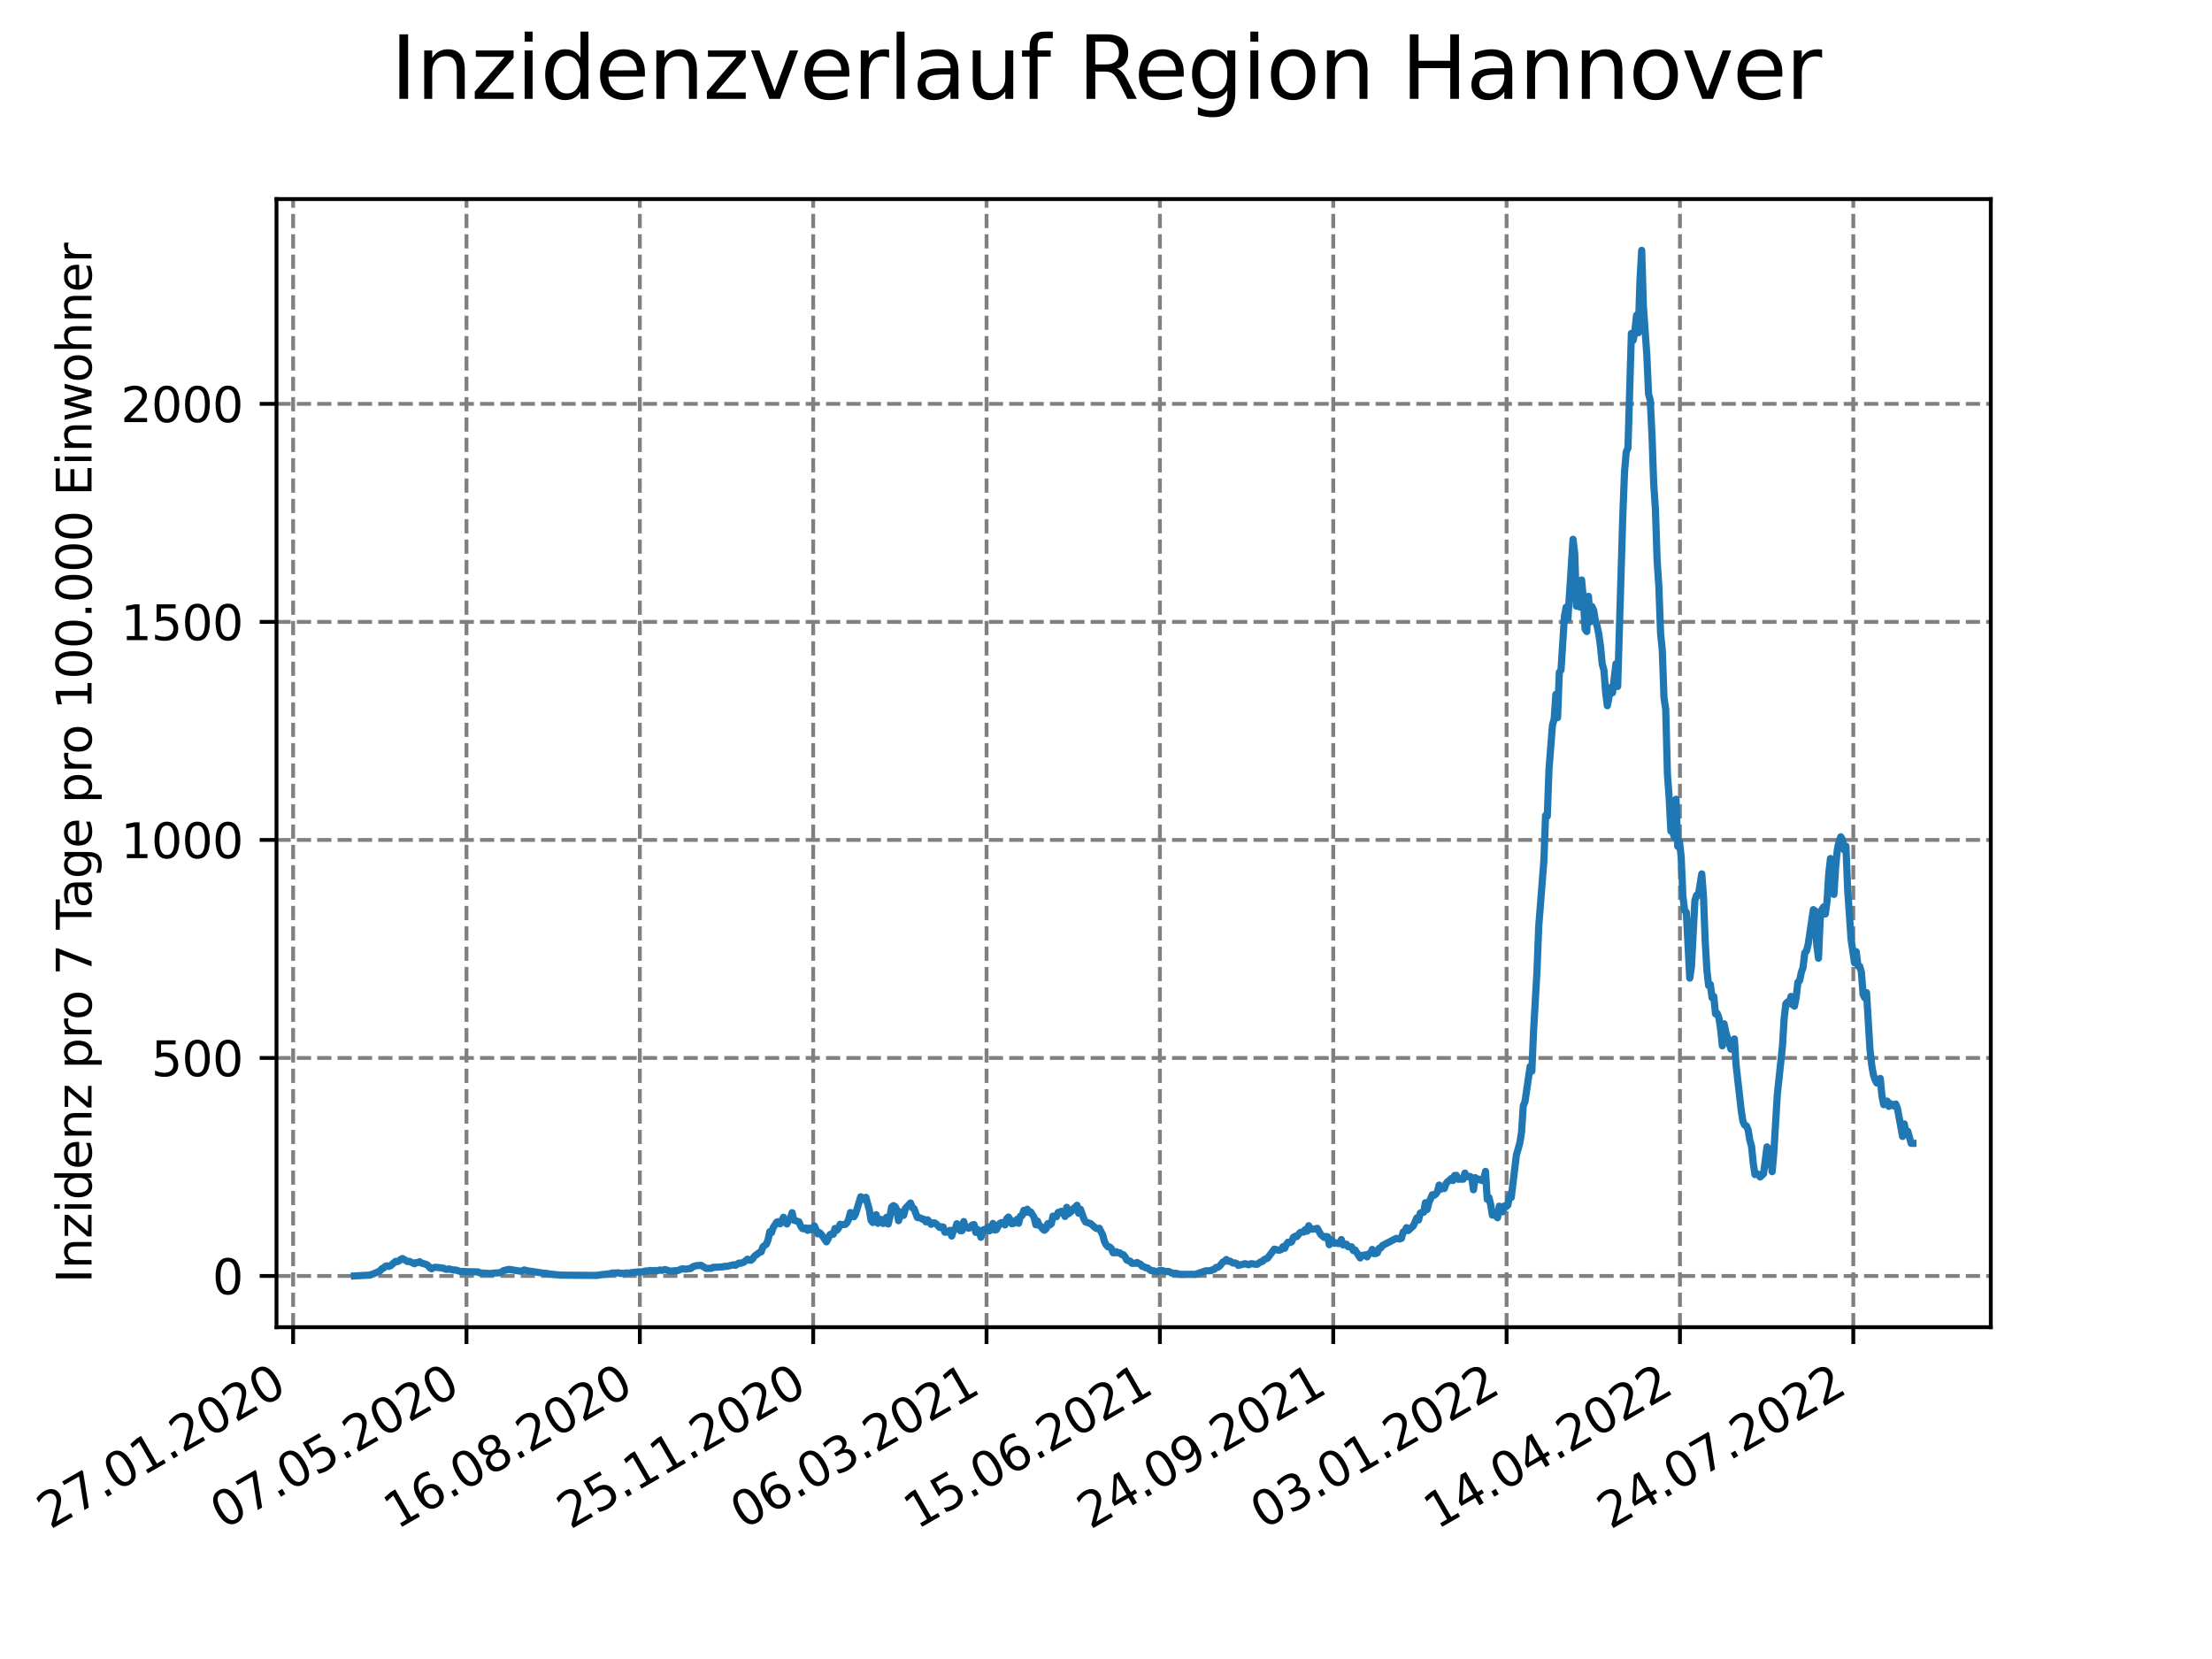 <?xml version="1.0" encoding="utf-8" standalone="no"?>
<!DOCTYPE svg PUBLIC "-//W3C//DTD SVG 1.1//EN"
  "http://www.w3.org/Graphics/SVG/1.1/DTD/svg11.dtd">
<svg xmlns:xlink="http://www.w3.org/1999/xlink" width="460.8pt" height="345.6pt" viewBox="0 0 460.8 345.6" xmlns="http://www.w3.org/2000/svg" version="1.1">
 <defs>
  <style type="text/css">*{stroke-linejoin: round; stroke-linecap: butt}</style>
 </defs>
 <g id="figure_1">
  <g id="patch_1">
   <path d="M 0 345.6 
L 460.8 345.6 
L 460.8 0 
L 0 0 
z
" style="fill: #ffffff"/>
  </g>
  <g id="axes_1">
   <g id="patch_2">
    <path d="M 57.6 276.48 
L 414.72 276.48 
L 414.72 41.472 
L 57.6 41.472 
z
" style="fill: #ffffff"/>
   </g>
   <g id="matplotlib.axis_1">
    <g id="xtick_1">
     <g id="line2d_1">
      <path d="M 61.065 276.48 
L 61.065 41.472 
" clip-path="url(#p6e331fd09c)" style="fill: none; stroke-dasharray: 2.96,1.28; stroke-dashoffset: 0; stroke: #808080; stroke-width: 0.8"/>
     </g>
     <g id="line2d_2">
      <defs>
       <path id="m802d600204" d="M 0 0 
L 0 3.5 
" style="stroke: #000000; stroke-width: 0.8"/>
      </defs>
      <g>
       <use xlink:href="#m802d600204" x="61.065" y="276.48" style="stroke: #000000; stroke-width: 0.8"/>
      </g>
     </g>
     <g id="text_1">
      <!-- 27.01.2020 -->
      <g transform="translate(10.44 318.689)rotate(-30)scale(0.1 -0.1)">
       <defs>
        <path id="DejaVuSans-32" d="M 1228 531 
L 3431 531 
L 3431 0 
L 469 0 
L 469 531 
Q 828 903 1448 1529 
Q 2069 2156 2228 2338 
Q 2531 2678 2651 2914 
Q 2772 3150 2772 3378 
Q 2772 3750 2511 3984 
Q 2250 4219 1831 4219 
Q 1534 4219 1204 4116 
Q 875 4013 500 3803 
L 500 4441 
Q 881 4594 1212 4672 
Q 1544 4750 1819 4750 
Q 2544 4750 2975 4387 
Q 3406 4025 3406 3419 
Q 3406 3131 3298 2873 
Q 3191 2616 2906 2266 
Q 2828 2175 2409 1742 
Q 1991 1309 1228 531 
z
" transform="scale(0.016)"/>
        <path id="DejaVuSans-37" d="M 525 4666 
L 3525 4666 
L 3525 4397 
L 1831 0 
L 1172 0 
L 2766 4134 
L 525 4134 
L 525 4666 
z
" transform="scale(0.016)"/>
        <path id="DejaVuSans-2e" d="M 684 794 
L 1344 794 
L 1344 0 
L 684 0 
L 684 794 
z
" transform="scale(0.016)"/>
        <path id="DejaVuSans-30" d="M 2034 4250 
Q 1547 4250 1301 3770 
Q 1056 3291 1056 2328 
Q 1056 1369 1301 889 
Q 1547 409 2034 409 
Q 2525 409 2770 889 
Q 3016 1369 3016 2328 
Q 3016 3291 2770 3770 
Q 2525 4250 2034 4250 
z
M 2034 4750 
Q 2819 4750 3233 4129 
Q 3647 3509 3647 2328 
Q 3647 1150 3233 529 
Q 2819 -91 2034 -91 
Q 1250 -91 836 529 
Q 422 1150 422 2328 
Q 422 3509 836 4129 
Q 1250 4750 2034 4750 
z
" transform="scale(0.016)"/>
        <path id="DejaVuSans-31" d="M 794 531 
L 1825 531 
L 1825 4091 
L 703 3866 
L 703 4441 
L 1819 4666 
L 2450 4666 
L 2450 531 
L 3481 531 
L 3481 0 
L 794 0 
L 794 531 
z
" transform="scale(0.016)"/>
       </defs>
       <use xlink:href="#DejaVuSans-32"/>
       <use xlink:href="#DejaVuSans-37" x="63.623"/>
       <use xlink:href="#DejaVuSans-2e" x="127.246"/>
       <use xlink:href="#DejaVuSans-30" x="159.033"/>
       <use xlink:href="#DejaVuSans-31" x="222.656"/>
       <use xlink:href="#DejaVuSans-2e" x="286.279"/>
       <use xlink:href="#DejaVuSans-32" x="318.066"/>
       <use xlink:href="#DejaVuSans-30" x="381.689"/>
       <use xlink:href="#DejaVuSans-32" x="445.312"/>
       <use xlink:href="#DejaVuSans-30" x="508.936"/>
      </g>
     </g>
    </g>
    <g id="xtick_2">
     <g id="line2d_3">
      <path d="M 97.178 276.48 
L 97.178 41.472 
" clip-path="url(#p6e331fd09c)" style="fill: none; stroke-dasharray: 2.96,1.28; stroke-dashoffset: 0; stroke: #808080; stroke-width: 0.8"/>
     </g>
     <g id="line2d_4">
      <g>
       <use xlink:href="#m802d600204" x="97.178" y="276.48" style="stroke: #000000; stroke-width: 0.8"/>
      </g>
     </g>
     <g id="text_2">
      <!-- 07.05.2020 -->
      <g transform="translate(46.552 318.689)rotate(-30)scale(0.1 -0.1)">
       <defs>
        <path id="DejaVuSans-35" d="M 691 4666 
L 3169 4666 
L 3169 4134 
L 1269 4134 
L 1269 2991 
Q 1406 3038 1543 3061 
Q 1681 3084 1819 3084 
Q 2600 3084 3056 2656 
Q 3513 2228 3513 1497 
Q 3513 744 3044 326 
Q 2575 -91 1722 -91 
Q 1428 -91 1123 -41 
Q 819 9 494 109 
L 494 744 
Q 775 591 1075 516 
Q 1375 441 1709 441 
Q 2250 441 2565 725 
Q 2881 1009 2881 1497 
Q 2881 1984 2565 2268 
Q 2250 2553 1709 2553 
Q 1456 2553 1204 2497 
Q 953 2441 691 2322 
L 691 4666 
z
" transform="scale(0.016)"/>
       </defs>
       <use xlink:href="#DejaVuSans-30"/>
       <use xlink:href="#DejaVuSans-37" x="63.623"/>
       <use xlink:href="#DejaVuSans-2e" x="127.246"/>
       <use xlink:href="#DejaVuSans-30" x="159.033"/>
       <use xlink:href="#DejaVuSans-35" x="222.656"/>
       <use xlink:href="#DejaVuSans-2e" x="286.279"/>
       <use xlink:href="#DejaVuSans-32" x="318.066"/>
       <use xlink:href="#DejaVuSans-30" x="381.689"/>
       <use xlink:href="#DejaVuSans-32" x="445.312"/>
       <use xlink:href="#DejaVuSans-30" x="508.936"/>
      </g>
     </g>
    </g>
    <g id="xtick_3">
     <g id="line2d_5">
      <path d="M 133.29 276.48 
L 133.29 41.472 
" clip-path="url(#p6e331fd09c)" style="fill: none; stroke-dasharray: 2.96,1.28; stroke-dashoffset: 0; stroke: #808080; stroke-width: 0.8"/>
     </g>
     <g id="line2d_6">
      <g>
       <use xlink:href="#m802d600204" x="133.29" y="276.48" style="stroke: #000000; stroke-width: 0.8"/>
      </g>
     </g>
     <g id="text_3">
      <!-- 16.08.2020 -->
      <g transform="translate(82.665 318.689)rotate(-30)scale(0.1 -0.1)">
       <defs>
        <path id="DejaVuSans-36" d="M 2113 2584 
Q 1688 2584 1439 2293 
Q 1191 2003 1191 1497 
Q 1191 994 1439 701 
Q 1688 409 2113 409 
Q 2538 409 2786 701 
Q 3034 994 3034 1497 
Q 3034 2003 2786 2293 
Q 2538 2584 2113 2584 
z
M 3366 4563 
L 3366 3988 
Q 3128 4100 2886 4159 
Q 2644 4219 2406 4219 
Q 1781 4219 1451 3797 
Q 1122 3375 1075 2522 
Q 1259 2794 1537 2939 
Q 1816 3084 2150 3084 
Q 2853 3084 3261 2657 
Q 3669 2231 3669 1497 
Q 3669 778 3244 343 
Q 2819 -91 2113 -91 
Q 1303 -91 875 529 
Q 447 1150 447 2328 
Q 447 3434 972 4092 
Q 1497 4750 2381 4750 
Q 2619 4750 2861 4703 
Q 3103 4656 3366 4563 
z
" transform="scale(0.016)"/>
        <path id="DejaVuSans-38" d="M 2034 2216 
Q 1584 2216 1326 1975 
Q 1069 1734 1069 1313 
Q 1069 891 1326 650 
Q 1584 409 2034 409 
Q 2484 409 2743 651 
Q 3003 894 3003 1313 
Q 3003 1734 2745 1975 
Q 2488 2216 2034 2216 
z
M 1403 2484 
Q 997 2584 770 2862 
Q 544 3141 544 3541 
Q 544 4100 942 4425 
Q 1341 4750 2034 4750 
Q 2731 4750 3128 4425 
Q 3525 4100 3525 3541 
Q 3525 3141 3298 2862 
Q 3072 2584 2669 2484 
Q 3125 2378 3379 2068 
Q 3634 1759 3634 1313 
Q 3634 634 3220 271 
Q 2806 -91 2034 -91 
Q 1263 -91 848 271 
Q 434 634 434 1313 
Q 434 1759 690 2068 
Q 947 2378 1403 2484 
z
M 1172 3481 
Q 1172 3119 1398 2916 
Q 1625 2713 2034 2713 
Q 2441 2713 2670 2916 
Q 2900 3119 2900 3481 
Q 2900 3844 2670 4047 
Q 2441 4250 2034 4250 
Q 1625 4250 1398 4047 
Q 1172 3844 1172 3481 
z
" transform="scale(0.016)"/>
       </defs>
       <use xlink:href="#DejaVuSans-31"/>
       <use xlink:href="#DejaVuSans-36" x="63.623"/>
       <use xlink:href="#DejaVuSans-2e" x="127.246"/>
       <use xlink:href="#DejaVuSans-30" x="159.033"/>
       <use xlink:href="#DejaVuSans-38" x="222.656"/>
       <use xlink:href="#DejaVuSans-2e" x="286.279"/>
       <use xlink:href="#DejaVuSans-32" x="318.066"/>
       <use xlink:href="#DejaVuSans-30" x="381.689"/>
       <use xlink:href="#DejaVuSans-32" x="445.312"/>
       <use xlink:href="#DejaVuSans-30" x="508.936"/>
      </g>
     </g>
    </g>
    <g id="xtick_4">
     <g id="line2d_7">
      <path d="M 169.403 276.48 
L 169.403 41.472 
" clip-path="url(#p6e331fd09c)" style="fill: none; stroke-dasharray: 2.96,1.28; stroke-dashoffset: 0; stroke: #808080; stroke-width: 0.8"/>
     </g>
     <g id="line2d_8">
      <g>
       <use xlink:href="#m802d600204" x="169.403" y="276.48" style="stroke: #000000; stroke-width: 0.8"/>
      </g>
     </g>
     <g id="text_4">
      <!-- 25.11.2020 -->
      <g transform="translate(118.777 318.689)rotate(-30)scale(0.1 -0.1)">
       <use xlink:href="#DejaVuSans-32"/>
       <use xlink:href="#DejaVuSans-35" x="63.623"/>
       <use xlink:href="#DejaVuSans-2e" x="127.246"/>
       <use xlink:href="#DejaVuSans-31" x="159.033"/>
       <use xlink:href="#DejaVuSans-31" x="222.656"/>
       <use xlink:href="#DejaVuSans-2e" x="286.279"/>
       <use xlink:href="#DejaVuSans-32" x="318.066"/>
       <use xlink:href="#DejaVuSans-30" x="381.689"/>
       <use xlink:href="#DejaVuSans-32" x="445.312"/>
       <use xlink:href="#DejaVuSans-30" x="508.936"/>
      </g>
     </g>
    </g>
    <g id="xtick_5">
     <g id="line2d_9">
      <path d="M 205.515 276.48 
L 205.515 41.472 
" clip-path="url(#p6e331fd09c)" style="fill: none; stroke-dasharray: 2.96,1.28; stroke-dashoffset: 0; stroke: #808080; stroke-width: 0.8"/>
     </g>
     <g id="line2d_10">
      <g>
       <use xlink:href="#m802d600204" x="205.515" y="276.48" style="stroke: #000000; stroke-width: 0.8"/>
      </g>
     </g>
     <g id="text_5">
      <!-- 06.03.2021 -->
      <g transform="translate(154.89 318.689)rotate(-30)scale(0.1 -0.1)">
       <defs>
        <path id="DejaVuSans-33" d="M 2597 2516 
Q 3050 2419 3304 2112 
Q 3559 1806 3559 1356 
Q 3559 666 3084 287 
Q 2609 -91 1734 -91 
Q 1441 -91 1130 -33 
Q 819 25 488 141 
L 488 750 
Q 750 597 1062 519 
Q 1375 441 1716 441 
Q 2309 441 2620 675 
Q 2931 909 2931 1356 
Q 2931 1769 2642 2001 
Q 2353 2234 1838 2234 
L 1294 2234 
L 1294 2753 
L 1863 2753 
Q 2328 2753 2575 2939 
Q 2822 3125 2822 3475 
Q 2822 3834 2567 4026 
Q 2313 4219 1838 4219 
Q 1578 4219 1281 4162 
Q 984 4106 628 3988 
L 628 4550 
Q 988 4650 1302 4700 
Q 1616 4750 1894 4750 
Q 2613 4750 3031 4423 
Q 3450 4097 3450 3541 
Q 3450 3153 3228 2886 
Q 3006 2619 2597 2516 
z
" transform="scale(0.016)"/>
       </defs>
       <use xlink:href="#DejaVuSans-30"/>
       <use xlink:href="#DejaVuSans-36" x="63.623"/>
       <use xlink:href="#DejaVuSans-2e" x="127.246"/>
       <use xlink:href="#DejaVuSans-30" x="159.033"/>
       <use xlink:href="#DejaVuSans-33" x="222.656"/>
       <use xlink:href="#DejaVuSans-2e" x="286.279"/>
       <use xlink:href="#DejaVuSans-32" x="318.066"/>
       <use xlink:href="#DejaVuSans-30" x="381.689"/>
       <use xlink:href="#DejaVuSans-32" x="445.312"/>
       <use xlink:href="#DejaVuSans-31" x="508.936"/>
      </g>
     </g>
    </g>
    <g id="xtick_6">
     <g id="line2d_11">
      <path d="M 241.628 276.48 
L 241.628 41.472 
" clip-path="url(#p6e331fd09c)" style="fill: none; stroke-dasharray: 2.96,1.28; stroke-dashoffset: 0; stroke: #808080; stroke-width: 0.8"/>
     </g>
     <g id="line2d_12">
      <g>
       <use xlink:href="#m802d600204" x="241.628" y="276.48" style="stroke: #000000; stroke-width: 0.8"/>
      </g>
     </g>
     <g id="text_6">
      <!-- 15.06.2021 -->
      <g transform="translate(191.002 318.689)rotate(-30)scale(0.1 -0.1)">
       <use xlink:href="#DejaVuSans-31"/>
       <use xlink:href="#DejaVuSans-35" x="63.623"/>
       <use xlink:href="#DejaVuSans-2e" x="127.246"/>
       <use xlink:href="#DejaVuSans-30" x="159.033"/>
       <use xlink:href="#DejaVuSans-36" x="222.656"/>
       <use xlink:href="#DejaVuSans-2e" x="286.279"/>
       <use xlink:href="#DejaVuSans-32" x="318.066"/>
       <use xlink:href="#DejaVuSans-30" x="381.689"/>
       <use xlink:href="#DejaVuSans-32" x="445.312"/>
       <use xlink:href="#DejaVuSans-31" x="508.936"/>
      </g>
     </g>
    </g>
    <g id="xtick_7">
     <g id="line2d_13">
      <path d="M 277.74 276.48 
L 277.74 41.472 
" clip-path="url(#p6e331fd09c)" style="fill: none; stroke-dasharray: 2.96,1.28; stroke-dashoffset: 0; stroke: #808080; stroke-width: 0.8"/>
     </g>
     <g id="line2d_14">
      <g>
       <use xlink:href="#m802d600204" x="277.74" y="276.48" style="stroke: #000000; stroke-width: 0.8"/>
      </g>
     </g>
     <g id="text_7">
      <!-- 24.09.2021 -->
      <g transform="translate(227.115 318.689)rotate(-30)scale(0.1 -0.1)">
       <defs>
        <path id="DejaVuSans-34" d="M 2419 4116 
L 825 1625 
L 2419 1625 
L 2419 4116 
z
M 2253 4666 
L 3047 4666 
L 3047 1625 
L 3713 1625 
L 3713 1100 
L 3047 1100 
L 3047 0 
L 2419 0 
L 2419 1100 
L 313 1100 
L 313 1709 
L 2253 4666 
z
" transform="scale(0.016)"/>
        <path id="DejaVuSans-39" d="M 703 97 
L 703 672 
Q 941 559 1184 500 
Q 1428 441 1663 441 
Q 2288 441 2617 861 
Q 2947 1281 2994 2138 
Q 2813 1869 2534 1725 
Q 2256 1581 1919 1581 
Q 1219 1581 811 2004 
Q 403 2428 403 3163 
Q 403 3881 828 4315 
Q 1253 4750 1959 4750 
Q 2769 4750 3195 4129 
Q 3622 3509 3622 2328 
Q 3622 1225 3098 567 
Q 2575 -91 1691 -91 
Q 1453 -91 1209 -44 
Q 966 3 703 97 
z
M 1959 2075 
Q 2384 2075 2632 2365 
Q 2881 2656 2881 3163 
Q 2881 3666 2632 3958 
Q 2384 4250 1959 4250 
Q 1534 4250 1286 3958 
Q 1038 3666 1038 3163 
Q 1038 2656 1286 2365 
Q 1534 2075 1959 2075 
z
" transform="scale(0.016)"/>
       </defs>
       <use xlink:href="#DejaVuSans-32"/>
       <use xlink:href="#DejaVuSans-34" x="63.623"/>
       <use xlink:href="#DejaVuSans-2e" x="127.246"/>
       <use xlink:href="#DejaVuSans-30" x="159.033"/>
       <use xlink:href="#DejaVuSans-39" x="222.656"/>
       <use xlink:href="#DejaVuSans-2e" x="286.279"/>
       <use xlink:href="#DejaVuSans-32" x="318.066"/>
       <use xlink:href="#DejaVuSans-30" x="381.689"/>
       <use xlink:href="#DejaVuSans-32" x="445.312"/>
       <use xlink:href="#DejaVuSans-31" x="508.936"/>
      </g>
     </g>
    </g>
    <g id="xtick_8">
     <g id="line2d_15">
      <path d="M 313.852 276.48 
L 313.852 41.472 
" clip-path="url(#p6e331fd09c)" style="fill: none; stroke-dasharray: 2.96,1.28; stroke-dashoffset: 0; stroke: #808080; stroke-width: 0.8"/>
     </g>
     <g id="line2d_16">
      <g>
       <use xlink:href="#m802d600204" x="313.852" y="276.48" style="stroke: #000000; stroke-width: 0.8"/>
      </g>
     </g>
     <g id="text_8">
      <!-- 03.01.2022 -->
      <g transform="translate(263.227 318.689)rotate(-30)scale(0.1 -0.1)">
       <use xlink:href="#DejaVuSans-30"/>
       <use xlink:href="#DejaVuSans-33" x="63.623"/>
       <use xlink:href="#DejaVuSans-2e" x="127.246"/>
       <use xlink:href="#DejaVuSans-30" x="159.033"/>
       <use xlink:href="#DejaVuSans-31" x="222.656"/>
       <use xlink:href="#DejaVuSans-2e" x="286.279"/>
       <use xlink:href="#DejaVuSans-32" x="318.066"/>
       <use xlink:href="#DejaVuSans-30" x="381.689"/>
       <use xlink:href="#DejaVuSans-32" x="445.312"/>
       <use xlink:href="#DejaVuSans-32" x="508.936"/>
      </g>
     </g>
    </g>
    <g id="xtick_9">
     <g id="line2d_17">
      <path d="M 349.965 276.48 
L 349.965 41.472 
" clip-path="url(#p6e331fd09c)" style="fill: none; stroke-dasharray: 2.96,1.28; stroke-dashoffset: 0; stroke: #808080; stroke-width: 0.8"/>
     </g>
     <g id="line2d_18">
      <g>
       <use xlink:href="#m802d600204" x="349.965" y="276.48" style="stroke: #000000; stroke-width: 0.8"/>
      </g>
     </g>
     <g id="text_9">
      <!-- 14.04.2022 -->
      <g transform="translate(299.34 318.689)rotate(-30)scale(0.1 -0.1)">
       <use xlink:href="#DejaVuSans-31"/>
       <use xlink:href="#DejaVuSans-34" x="63.623"/>
       <use xlink:href="#DejaVuSans-2e" x="127.246"/>
       <use xlink:href="#DejaVuSans-30" x="159.033"/>
       <use xlink:href="#DejaVuSans-34" x="222.656"/>
       <use xlink:href="#DejaVuSans-2e" x="286.279"/>
       <use xlink:href="#DejaVuSans-32" x="318.066"/>
       <use xlink:href="#DejaVuSans-30" x="381.689"/>
       <use xlink:href="#DejaVuSans-32" x="445.312"/>
       <use xlink:href="#DejaVuSans-32" x="508.936"/>
      </g>
     </g>
    </g>
    <g id="xtick_10">
     <g id="line2d_19">
      <path d="M 386.077 276.48 
L 386.077 41.472 
" clip-path="url(#p6e331fd09c)" style="fill: none; stroke-dasharray: 2.96,1.28; stroke-dashoffset: 0; stroke: #808080; stroke-width: 0.8"/>
     </g>
     <g id="line2d_20">
      <g>
       <use xlink:href="#m802d600204" x="386.077" y="276.48" style="stroke: #000000; stroke-width: 0.8"/>
      </g>
     </g>
     <g id="text_10">
      <!-- 24.07.2022 -->
      <g transform="translate(335.452 318.689)rotate(-30)scale(0.1 -0.1)">
       <use xlink:href="#DejaVuSans-32"/>
       <use xlink:href="#DejaVuSans-34" x="63.623"/>
       <use xlink:href="#DejaVuSans-2e" x="127.246"/>
       <use xlink:href="#DejaVuSans-30" x="159.033"/>
       <use xlink:href="#DejaVuSans-37" x="222.656"/>
       <use xlink:href="#DejaVuSans-2e" x="286.279"/>
       <use xlink:href="#DejaVuSans-32" x="318.066"/>
       <use xlink:href="#DejaVuSans-30" x="381.689"/>
       <use xlink:href="#DejaVuSans-32" x="445.312"/>
       <use xlink:href="#DejaVuSans-32" x="508.936"/>
      </g>
     </g>
    </g>
   </g>
   <g id="matplotlib.axis_2">
    <g id="ytick_1">
     <g id="line2d_21">
      <path d="M 57.6 265.806 
L 414.72 265.806 
" clip-path="url(#p6e331fd09c)" style="fill: none; stroke-dasharray: 2.96,1.28; stroke-dashoffset: 0; stroke: #808080; stroke-width: 0.8"/>
     </g>
     <g id="line2d_22">
      <defs>
       <path id="m77519618bd" d="M 0 0 
L -3.5 0 
" style="stroke: #000000; stroke-width: 0.8"/>
      </defs>
      <g>
       <use xlink:href="#m77519618bd" x="57.6" y="265.806" style="stroke: #000000; stroke-width: 0.8"/>
      </g>
     </g>
     <g id="text_11">
      <!-- 0 -->
      <g transform="translate(44.237 269.605)scale(0.1 -0.1)">
       <use xlink:href="#DejaVuSans-30"/>
      </g>
     </g>
    </g>
    <g id="ytick_2">
     <g id="line2d_23">
      <path d="M 57.6 220.388 
L 414.72 220.388 
" clip-path="url(#p6e331fd09c)" style="fill: none; stroke-dasharray: 2.96,1.28; stroke-dashoffset: 0; stroke: #808080; stroke-width: 0.8"/>
     </g>
     <g id="line2d_24">
      <g>
       <use xlink:href="#m77519618bd" x="57.6" y="220.388" style="stroke: #000000; stroke-width: 0.8"/>
      </g>
     </g>
     <g id="text_12">
      <!-- 500 -->
      <g transform="translate(31.512 224.187)scale(0.1 -0.1)">
       <use xlink:href="#DejaVuSans-35"/>
       <use xlink:href="#DejaVuSans-30" x="63.623"/>
       <use xlink:href="#DejaVuSans-30" x="127.246"/>
      </g>
     </g>
    </g>
    <g id="ytick_3">
     <g id="line2d_25">
      <path d="M 57.6 174.97 
L 414.72 174.97 
" clip-path="url(#p6e331fd09c)" style="fill: none; stroke-dasharray: 2.96,1.28; stroke-dashoffset: 0; stroke: #808080; stroke-width: 0.8"/>
     </g>
     <g id="line2d_26">
      <g>
       <use xlink:href="#m77519618bd" x="57.6" y="174.97" style="stroke: #000000; stroke-width: 0.8"/>
      </g>
     </g>
     <g id="text_13">
      <!-- 1000 -->
      <g transform="translate(25.15 178.769)scale(0.1 -0.1)">
       <use xlink:href="#DejaVuSans-31"/>
       <use xlink:href="#DejaVuSans-30" x="63.623"/>
       <use xlink:href="#DejaVuSans-30" x="127.246"/>
       <use xlink:href="#DejaVuSans-30" x="190.869"/>
      </g>
     </g>
    </g>
    <g id="ytick_4">
     <g id="line2d_27">
      <path d="M 57.6 129.552 
L 414.72 129.552 
" clip-path="url(#p6e331fd09c)" style="fill: none; stroke-dasharray: 2.96,1.28; stroke-dashoffset: 0; stroke: #808080; stroke-width: 0.8"/>
     </g>
     <g id="line2d_28">
      <g>
       <use xlink:href="#m77519618bd" x="57.6" y="129.552" style="stroke: #000000; stroke-width: 0.8"/>
      </g>
     </g>
     <g id="text_14">
      <!-- 1500 -->
      <g transform="translate(25.15 133.351)scale(0.1 -0.1)">
       <use xlink:href="#DejaVuSans-31"/>
       <use xlink:href="#DejaVuSans-35" x="63.623"/>
       <use xlink:href="#DejaVuSans-30" x="127.246"/>
       <use xlink:href="#DejaVuSans-30" x="190.869"/>
      </g>
     </g>
    </g>
    <g id="ytick_5">
     <g id="line2d_29">
      <path d="M 57.6 84.134 
L 414.72 84.134 
" clip-path="url(#p6e331fd09c)" style="fill: none; stroke-dasharray: 2.96,1.28; stroke-dashoffset: 0; stroke: #808080; stroke-width: 0.8"/>
     </g>
     <g id="line2d_30">
      <g>
       <use xlink:href="#m77519618bd" x="57.6" y="84.134" style="stroke: #000000; stroke-width: 0.8"/>
      </g>
     </g>
     <g id="text_15">
      <!-- 2000 -->
      <g transform="translate(25.15 87.933)scale(0.1 -0.1)">
       <use xlink:href="#DejaVuSans-32"/>
       <use xlink:href="#DejaVuSans-30" x="63.623"/>
       <use xlink:href="#DejaVuSans-30" x="127.246"/>
       <use xlink:href="#DejaVuSans-30" x="190.869"/>
      </g>
     </g>
    </g>
    <g id="text_16">
     <!-- Inzidenz pro 7 Tage pro 100.000 Einwohner -->
     <g transform="translate(19.07 267.301)rotate(-90)scale(0.1 -0.1)">
      <defs>
       <path id="DejaVuSans-49" d="M 628 4666 
L 1259 4666 
L 1259 0 
L 628 0 
L 628 4666 
z
" transform="scale(0.016)"/>
       <path id="DejaVuSans-6e" d="M 3513 2113 
L 3513 0 
L 2938 0 
L 2938 2094 
Q 2938 2591 2744 2837 
Q 2550 3084 2163 3084 
Q 1697 3084 1428 2787 
Q 1159 2491 1159 1978 
L 1159 0 
L 581 0 
L 581 3500 
L 1159 3500 
L 1159 2956 
Q 1366 3272 1645 3428 
Q 1925 3584 2291 3584 
Q 2894 3584 3203 3211 
Q 3513 2838 3513 2113 
z
" transform="scale(0.016)"/>
       <path id="DejaVuSans-7a" d="M 353 3500 
L 3084 3500 
L 3084 2975 
L 922 459 
L 3084 459 
L 3084 0 
L 275 0 
L 275 525 
L 2438 3041 
L 353 3041 
L 353 3500 
z
" transform="scale(0.016)"/>
       <path id="DejaVuSans-69" d="M 603 3500 
L 1178 3500 
L 1178 0 
L 603 0 
L 603 3500 
z
M 603 4863 
L 1178 4863 
L 1178 4134 
L 603 4134 
L 603 4863 
z
" transform="scale(0.016)"/>
       <path id="DejaVuSans-64" d="M 2906 2969 
L 2906 4863 
L 3481 4863 
L 3481 0 
L 2906 0 
L 2906 525 
Q 2725 213 2448 61 
Q 2172 -91 1784 -91 
Q 1150 -91 751 415 
Q 353 922 353 1747 
Q 353 2572 751 3078 
Q 1150 3584 1784 3584 
Q 2172 3584 2448 3432 
Q 2725 3281 2906 2969 
z
M 947 1747 
Q 947 1113 1208 752 
Q 1469 391 1925 391 
Q 2381 391 2643 752 
Q 2906 1113 2906 1747 
Q 2906 2381 2643 2742 
Q 2381 3103 1925 3103 
Q 1469 3103 1208 2742 
Q 947 2381 947 1747 
z
" transform="scale(0.016)"/>
       <path id="DejaVuSans-65" d="M 3597 1894 
L 3597 1613 
L 953 1613 
Q 991 1019 1311 708 
Q 1631 397 2203 397 
Q 2534 397 2845 478 
Q 3156 559 3463 722 
L 3463 178 
Q 3153 47 2828 -22 
Q 2503 -91 2169 -91 
Q 1331 -91 842 396 
Q 353 884 353 1716 
Q 353 2575 817 3079 
Q 1281 3584 2069 3584 
Q 2775 3584 3186 3129 
Q 3597 2675 3597 1894 
z
M 3022 2063 
Q 3016 2534 2758 2815 
Q 2500 3097 2075 3097 
Q 1594 3097 1305 2825 
Q 1016 2553 972 2059 
L 3022 2063 
z
" transform="scale(0.016)"/>
       <path id="DejaVuSans-20" transform="scale(0.016)"/>
       <path id="DejaVuSans-70" d="M 1159 525 
L 1159 -1331 
L 581 -1331 
L 581 3500 
L 1159 3500 
L 1159 2969 
Q 1341 3281 1617 3432 
Q 1894 3584 2278 3584 
Q 2916 3584 3314 3078 
Q 3713 2572 3713 1747 
Q 3713 922 3314 415 
Q 2916 -91 2278 -91 
Q 1894 -91 1617 61 
Q 1341 213 1159 525 
z
M 3116 1747 
Q 3116 2381 2855 2742 
Q 2594 3103 2138 3103 
Q 1681 3103 1420 2742 
Q 1159 2381 1159 1747 
Q 1159 1113 1420 752 
Q 1681 391 2138 391 
Q 2594 391 2855 752 
Q 3116 1113 3116 1747 
z
" transform="scale(0.016)"/>
       <path id="DejaVuSans-72" d="M 2631 2963 
Q 2534 3019 2420 3045 
Q 2306 3072 2169 3072 
Q 1681 3072 1420 2755 
Q 1159 2438 1159 1844 
L 1159 0 
L 581 0 
L 581 3500 
L 1159 3500 
L 1159 2956 
Q 1341 3275 1631 3429 
Q 1922 3584 2338 3584 
Q 2397 3584 2469 3576 
Q 2541 3569 2628 3553 
L 2631 2963 
z
" transform="scale(0.016)"/>
       <path id="DejaVuSans-6f" d="M 1959 3097 
Q 1497 3097 1228 2736 
Q 959 2375 959 1747 
Q 959 1119 1226 758 
Q 1494 397 1959 397 
Q 2419 397 2687 759 
Q 2956 1122 2956 1747 
Q 2956 2369 2687 2733 
Q 2419 3097 1959 3097 
z
M 1959 3584 
Q 2709 3584 3137 3096 
Q 3566 2609 3566 1747 
Q 3566 888 3137 398 
Q 2709 -91 1959 -91 
Q 1206 -91 779 398 
Q 353 888 353 1747 
Q 353 2609 779 3096 
Q 1206 3584 1959 3584 
z
" transform="scale(0.016)"/>
       <path id="DejaVuSans-54" d="M -19 4666 
L 3928 4666 
L 3928 4134 
L 2272 4134 
L 2272 0 
L 1638 0 
L 1638 4134 
L -19 4134 
L -19 4666 
z
" transform="scale(0.016)"/>
       <path id="DejaVuSans-61" d="M 2194 1759 
Q 1497 1759 1228 1600 
Q 959 1441 959 1056 
Q 959 750 1161 570 
Q 1363 391 1709 391 
Q 2188 391 2477 730 
Q 2766 1069 2766 1631 
L 2766 1759 
L 2194 1759 
z
M 3341 1997 
L 3341 0 
L 2766 0 
L 2766 531 
Q 2569 213 2275 61 
Q 1981 -91 1556 -91 
Q 1019 -91 701 211 
Q 384 513 384 1019 
Q 384 1609 779 1909 
Q 1175 2209 1959 2209 
L 2766 2209 
L 2766 2266 
Q 2766 2663 2505 2880 
Q 2244 3097 1772 3097 
Q 1472 3097 1187 3025 
Q 903 2953 641 2809 
L 641 3341 
Q 956 3463 1253 3523 
Q 1550 3584 1831 3584 
Q 2591 3584 2966 3190 
Q 3341 2797 3341 1997 
z
" transform="scale(0.016)"/>
       <path id="DejaVuSans-67" d="M 2906 1791 
Q 2906 2416 2648 2759 
Q 2391 3103 1925 3103 
Q 1463 3103 1205 2759 
Q 947 2416 947 1791 
Q 947 1169 1205 825 
Q 1463 481 1925 481 
Q 2391 481 2648 825 
Q 2906 1169 2906 1791 
z
M 3481 434 
Q 3481 -459 3084 -895 
Q 2688 -1331 1869 -1331 
Q 1566 -1331 1297 -1286 
Q 1028 -1241 775 -1147 
L 775 -588 
Q 1028 -725 1275 -790 
Q 1522 -856 1778 -856 
Q 2344 -856 2625 -561 
Q 2906 -266 2906 331 
L 2906 616 
Q 2728 306 2450 153 
Q 2172 0 1784 0 
Q 1141 0 747 490 
Q 353 981 353 1791 
Q 353 2603 747 3093 
Q 1141 3584 1784 3584 
Q 2172 3584 2450 3431 
Q 2728 3278 2906 2969 
L 2906 3500 
L 3481 3500 
L 3481 434 
z
" transform="scale(0.016)"/>
       <path id="DejaVuSans-45" d="M 628 4666 
L 3578 4666 
L 3578 4134 
L 1259 4134 
L 1259 2753 
L 3481 2753 
L 3481 2222 
L 1259 2222 
L 1259 531 
L 3634 531 
L 3634 0 
L 628 0 
L 628 4666 
z
" transform="scale(0.016)"/>
       <path id="DejaVuSans-77" d="M 269 3500 
L 844 3500 
L 1563 769 
L 2278 3500 
L 2956 3500 
L 3675 769 
L 4391 3500 
L 4966 3500 
L 4050 0 
L 3372 0 
L 2619 2869 
L 1863 0 
L 1184 0 
L 269 3500 
z
" transform="scale(0.016)"/>
       <path id="DejaVuSans-68" d="M 3513 2113 
L 3513 0 
L 2938 0 
L 2938 2094 
Q 2938 2591 2744 2837 
Q 2550 3084 2163 3084 
Q 1697 3084 1428 2787 
Q 1159 2491 1159 1978 
L 1159 0 
L 581 0 
L 581 4863 
L 1159 4863 
L 1159 2956 
Q 1366 3272 1645 3428 
Q 1925 3584 2291 3584 
Q 2894 3584 3203 3211 
Q 3513 2838 3513 2113 
z
" transform="scale(0.016)"/>
      </defs>
      <use xlink:href="#DejaVuSans-49"/>
      <use xlink:href="#DejaVuSans-6e" x="29.492"/>
      <use xlink:href="#DejaVuSans-7a" x="92.871"/>
      <use xlink:href="#DejaVuSans-69" x="145.361"/>
      <use xlink:href="#DejaVuSans-64" x="173.145"/>
      <use xlink:href="#DejaVuSans-65" x="236.621"/>
      <use xlink:href="#DejaVuSans-6e" x="298.145"/>
      <use xlink:href="#DejaVuSans-7a" x="361.523"/>
      <use xlink:href="#DejaVuSans-20" x="414.014"/>
      <use xlink:href="#DejaVuSans-70" x="445.801"/>
      <use xlink:href="#DejaVuSans-72" x="509.277"/>
      <use xlink:href="#DejaVuSans-6f" x="548.141"/>
      <use xlink:href="#DejaVuSans-20" x="609.322"/>
      <use xlink:href="#DejaVuSans-37" x="641.109"/>
      <use xlink:href="#DejaVuSans-20" x="704.732"/>
      <use xlink:href="#DejaVuSans-54" x="736.52"/>
      <use xlink:href="#DejaVuSans-61" x="781.104"/>
      <use xlink:href="#DejaVuSans-67" x="842.383"/>
      <use xlink:href="#DejaVuSans-65" x="905.859"/>
      <use xlink:href="#DejaVuSans-20" x="967.383"/>
      <use xlink:href="#DejaVuSans-70" x="999.17"/>
      <use xlink:href="#DejaVuSans-72" x="1062.646"/>
      <use xlink:href="#DejaVuSans-6f" x="1101.51"/>
      <use xlink:href="#DejaVuSans-20" x="1162.691"/>
      <use xlink:href="#DejaVuSans-31" x="1194.479"/>
      <use xlink:href="#DejaVuSans-30" x="1258.102"/>
      <use xlink:href="#DejaVuSans-30" x="1321.725"/>
      <use xlink:href="#DejaVuSans-2e" x="1385.348"/>
      <use xlink:href="#DejaVuSans-30" x="1417.135"/>
      <use xlink:href="#DejaVuSans-30" x="1480.758"/>
      <use xlink:href="#DejaVuSans-30" x="1544.381"/>
      <use xlink:href="#DejaVuSans-20" x="1608.004"/>
      <use xlink:href="#DejaVuSans-45" x="1639.791"/>
      <use xlink:href="#DejaVuSans-69" x="1702.975"/>
      <use xlink:href="#DejaVuSans-6e" x="1730.758"/>
      <use xlink:href="#DejaVuSans-77" x="1794.137"/>
      <use xlink:href="#DejaVuSans-6f" x="1875.924"/>
      <use xlink:href="#DejaVuSans-68" x="1937.105"/>
      <use xlink:href="#DejaVuSans-6e" x="2000.484"/>
      <use xlink:href="#DejaVuSans-65" x="2063.863"/>
      <use xlink:href="#DejaVuSans-72" x="2125.387"/>
     </g>
    </g>
   </g>
   <g id="line2d_31">
    <path d="M 73.833 265.798 
L 77.051 265.625 
L 77.766 265.366 
L 78.838 264.919 
L 79.196 264.714 
L 79.554 264.283 
L 79.911 264.165 
L 80.269 263.788 
L 80.626 263.694 
L 80.984 263.812 
L 81.341 263.694 
L 82.414 262.76 
L 82.771 262.823 
L 83.129 262.681 
L 83.487 262.336 
L 83.844 262.179 
L 84.917 262.807 
L 85.274 262.76 
L 86.347 263.262 
L 86.704 263.011 
L 87.062 263.011 
L 87.42 262.838 
L 87.777 263.113 
L 88.85 263.419 
L 89.207 263.694 
L 89.565 264.126 
L 89.922 264.314 
L 90.28 264.086 
L 90.638 264 
L 91.353 264.047 
L 92.425 264.196 
L 92.783 264.393 
L 93.14 264.432 
L 93.498 264.338 
L 94.571 264.581 
L 94.928 264.557 
L 96.001 264.903 
L 96.358 264.848 
L 97.073 264.903 
L 99.576 264.958 
L 99.934 265.162 
L 102.079 265.303 
L 103.152 265.186 
L 103.867 265.154 
L 104.224 265.091 
L 104.939 264.683 
L 106.012 264.424 
L 108.515 264.832 
L 109.23 264.557 
L 109.945 264.754 
L 111.018 264.887 
L 113.163 265.225 
L 113.878 265.28 
L 114.593 265.405 
L 116.739 265.633 
L 124.247 265.696 
L 125.32 265.531 
L 127.108 265.335 
L 127.465 265.209 
L 128.538 265.17 
L 128.895 265.146 
L 129.253 265.288 
L 129.61 265.225 
L 129.968 265.311 
L 130.325 265.178 
L 131.041 265.209 
L 131.756 265.091 
L 133.186 264.934 
L 133.543 265.005 
L 134.616 264.746 
L 134.974 264.809 
L 135.331 264.66 
L 136.046 264.738 
L 136.404 264.66 
L 136.761 264.754 
L 137.476 264.557 
L 137.834 264.644 
L 138.549 264.471 
L 139.622 264.809 
L 140.694 264.699 
L 141.052 264.722 
L 142.125 264.314 
L 142.84 264.385 
L 143.912 264.243 
L 144.27 263.922 
L 144.985 263.67 
L 146.058 263.592 
L 147.13 264.243 
L 147.845 264.22 
L 148.203 264.212 
L 148.56 264 
L 149.633 263.969 
L 150.706 263.882 
L 151.063 263.788 
L 151.421 263.82 
L 152.136 263.639 
L 152.851 263.474 
L 153.209 263.6 
L 153.924 263.121 
L 154.281 263.176 
L 154.996 262.909 
L 155.711 262.312 
L 156.069 262.509 
L 156.427 262.532 
L 156.784 262.257 
L 157.142 261.716 
L 158.214 260.907 
L 158.572 260.782 
L 158.929 259.737 
L 159.645 259.188 
L 160.002 258.246 
L 160.36 256.582 
L 160.717 256.786 
L 161.075 255.726 
L 161.79 254.611 
L 162.147 254.486 
L 162.505 254.949 
L 162.862 254.399 
L 163.22 253.575 
L 163.578 254.619 
L 163.935 254.972 
L 164.293 254.148 
L 164.65 253.795 
L 165.008 252.625 
L 165.365 254.179 
L 166.438 254.525 
L 166.795 255.381 
L 167.153 255.93 
L 167.511 255.993 
L 167.868 255.804 
L 168.226 256.307 
L 168.583 255.844 
L 168.941 256.189 
L 169.298 255.969 
L 169.656 255.373 
L 170.371 257.029 
L 170.729 256.77 
L 171.086 257.123 
L 172.159 258.701 
L 172.516 258.081 
L 172.874 257.233 
L 173.231 257.029 
L 173.589 257.115 
L 173.946 255.914 
L 174.304 256.307 
L 174.662 255.891 
L 175.019 255.035 
L 175.377 255.129 
L 176.092 255.067 
L 176.449 254.721 
L 176.807 253.96 
L 177.164 252.586 
L 177.522 253.261 
L 177.88 253.473 
L 178.237 252.829 
L 179.31 249.312 
L 179.667 249.477 
L 180.025 249.893 
L 180.382 249.422 
L 181.097 252.052 
L 181.455 254.195 
L 181.813 254.674 
L 182.17 254.368 
L 182.528 253.049 
L 182.885 254.839 
L 183.243 253.983 
L 183.6 254.054 
L 183.958 254.87 
L 184.315 254.784 
L 184.673 253.591 
L 185.03 254.98 
L 185.388 253.497 
L 185.746 251.448 
L 186.103 251.157 
L 186.461 251.338 
L 186.818 251.981 
L 187.176 254.289 
L 187.891 252.46 
L 188.248 253.183 
L 188.606 251.738 
L 189.679 250.6 
L 190.036 251.589 
L 190.394 251.754 
L 191.109 253.638 
L 191.824 253.74 
L 192.181 253.991 
L 192.539 254.015 
L 192.897 254.541 
L 193.254 254.117 
L 193.969 255.051 
L 194.327 254.737 
L 194.684 254.753 
L 195.042 254.965 
L 195.757 255.71 
L 196.115 255.561 
L 196.472 255.608 
L 196.83 256.692 
L 197.545 256.66 
L 197.902 256.307 
L 198.26 257.484 
L 198.617 256.228 
L 198.975 256.134 
L 199.332 254.925 
L 199.69 255.804 
L 200.048 256.37 
L 200.405 256.37 
L 200.763 254.47 
L 201.12 255.757 
L 201.478 255.64 
L 201.835 255.867 
L 202.55 255.176 
L 202.908 255.106 
L 203.265 256.723 
L 203.623 256.103 
L 203.981 256.409 
L 204.338 257.751 
L 204.696 256.291 
L 205.053 256.119 
L 205.411 256.315 
L 205.768 255.616 
L 206.126 256.401 
L 206.483 255.954 
L 206.841 254.855 
L 207.199 256.228 
L 207.556 256.166 
L 208.271 254.87 
L 208.629 254.682 
L 208.986 254.839 
L 209.344 255.176 
L 209.701 253.92 
L 210.059 253.528 
L 210.416 254.03 
L 210.774 254.933 
L 211.132 254.87 
L 211.489 254.635 
L 211.847 254.022 
L 212.204 254.831 
L 212.562 253.355 
L 212.919 253.222 
L 213.277 252.138 
L 213.634 252.555 
L 213.992 251.903 
L 214.35 252.578 
L 214.707 252.468 
L 215.422 253.575 
L 215.78 255.145 
L 216.137 254.384 
L 216.495 255.31 
L 216.852 255.475 
L 217.21 256.024 
L 217.567 256.283 
L 217.925 255.985 
L 218.283 254.902 
L 218.64 255.208 
L 218.998 254.957 
L 219.355 253.332 
L 220.07 253.473 
L 220.428 252.586 
L 221.143 252.335 
L 221.5 252.719 
L 221.858 253.41 
L 222.216 251.51 
L 222.573 252.845 
L 223.288 252.295 
L 223.646 251.722 
L 224.003 251.487 
L 224.361 251.079 
L 224.718 252.759 
L 225.076 251.911 
L 225.791 253.913 
L 226.149 254.556 
L 227.221 254.91 
L 227.936 255.569 
L 228.294 255.852 
L 228.651 255.969 
L 229.009 255.867 
L 229.724 257.304 
L 230.082 258.646 
L 230.439 259.329 
L 230.797 259.722 
L 231.154 259.769 
L 231.512 260.075 
L 231.869 260.962 
L 232.227 260.993 
L 232.585 260.758 
L 232.942 261.001 
L 233.3 261.001 
L 233.657 261.339 
L 234.015 261.378 
L 234.372 261.81 
L 234.73 262.501 
L 235.445 262.736 
L 235.802 263.176 
L 236.518 263.168 
L 236.875 263.003 
L 237.233 263.254 
L 237.59 263.349 
L 237.948 263.82 
L 238.305 263.867 
L 238.663 264.102 
L 239.02 264.126 
L 239.735 264.675 
L 240.451 264.738 
L 240.808 264.942 
L 241.166 264.911 
L 241.523 264.675 
L 241.881 264.628 
L 242.953 264.911 
L 243.311 264.864 
L 243.669 264.942 
L 244.026 265.193 
L 245.099 265.28 
L 245.814 265.468 
L 249.032 265.468 
L 251.177 264.738 
L 252.25 264.707 
L 252.607 264.495 
L 252.965 264.424 
L 253.322 264.032 
L 253.68 264.016 
L 254.037 263.788 
L 254.753 262.909 
L 255.11 262.768 
L 255.468 262.375 
L 255.825 262.744 
L 256.183 262.697 
L 256.898 263.129 
L 257.255 263.089 
L 257.613 263.215 
L 257.97 263.608 
L 259.401 263.246 
L 260.116 263.482 
L 260.473 263.278 
L 260.831 263.262 
L 261.546 263.372 
L 261.904 263.372 
L 262.619 262.862 
L 262.976 262.783 
L 263.334 262.407 
L 264.049 262.1 
L 265.479 260.216 
L 266.194 260.405 
L 266.552 260.444 
L 266.909 260.287 
L 267.267 259.698 
L 267.624 260.044 
L 267.982 259.227 
L 268.339 258.764 
L 268.697 258.85 
L 269.055 258.717 
L 269.412 257.798 
L 269.77 257.539 
L 270.127 257.618 
L 270.842 256.77 
L 271.2 256.637 
L 271.557 256.668 
L 271.915 256.142 
L 272.272 256.48 
L 272.63 255.341 
L 272.988 256.079 
L 274.06 255.993 
L 274.418 255.883 
L 275.133 257.155 
L 275.848 257.775 
L 276.205 257.594 
L 276.563 257.641 
L 276.921 259.298 
L 277.278 258.254 
L 277.993 259.007 
L 278.351 258.913 
L 278.708 259.039 
L 279.066 259.031 
L 279.423 258.222 
L 279.781 259.329 
L 280.496 259.196 
L 280.854 259.73 
L 281.569 259.73 
L 281.926 260.515 
L 282.284 260.389 
L 283.356 262.053 
L 283.714 261.504 
L 284.072 261.527 
L 284.429 261.402 
L 284.787 261.833 
L 285.144 261.198 
L 285.502 261.103 
L 285.859 260.279 
L 286.217 261.15 
L 286.574 261.143 
L 286.932 260.993 
L 287.29 260.036 
L 287.647 259.957 
L 288.005 259.455 
L 290.865 257.971 
L 291.58 258.105 
L 291.938 257.971 
L 292.295 256.66 
L 292.653 256.503 
L 293.01 255.742 
L 293.368 256.338 
L 294.44 255.341 
L 295.156 253.693 
L 295.513 254.148 
L 295.871 252.688 
L 296.586 252.515 
L 296.943 250.545 
L 297.301 251.958 
L 297.658 250.529 
L 298.374 248.888 
L 298.731 249.022 
L 299.089 248.763 
L 299.446 248.237 
L 299.804 246.871 
L 300.161 247.727 
L 300.519 247.366 
L 300.876 247.601 
L 301.234 246.573 
L 301.591 246.125 
L 301.949 245.905 
L 302.307 245.513 
L 302.664 245.929 
L 303.022 244.877 
L 303.379 244.846 
L 303.737 245.646 
L 304.809 245.646 
L 305.167 244.375 
L 305.525 245.144 
L 306.24 245.065 
L 306.597 245.379 
L 306.955 247.852 
L 307.312 245.317 
L 307.67 245.795 
L 308.027 245.623 
L 308.742 245.937 
L 309.1 245.591 
L 309.458 244.029 
L 309.815 249.838 
L 310.173 249.462 
L 310.53 250.898 
L 310.888 253.135 
L 311.245 252.876 
L 311.96 253.677 
L 312.318 251.267 
L 312.675 252.013 
L 313.033 252.445 
L 313.391 251.22 
L 313.748 251.393 
L 314.106 251.063 
L 314.463 249.132 
L 314.821 249.462 
L 315.893 240.638 
L 316.609 238.087 
L 316.966 235.881 
L 317.324 230.354 
L 317.681 229.514 
L 318.754 222.166 
L 319.111 223.155 
L 319.469 214.756 
L 320.184 202.282 
L 320.542 193.058 
L 321.614 179.375 
L 321.972 169.86 
L 322.329 170.041 
L 322.687 160.22 
L 323.402 151.09 
L 323.76 149.819 
L 324.117 144.638 
L 324.475 149.497 
L 324.832 140.069 
L 325.19 139.551 
L 325.905 128.372 
L 326.262 126.48 
L 326.62 128.945 
L 327.693 112.35 
L 328.05 115.341 
L 328.408 126.276 
L 328.765 122.469 
L 329.123 126.464 
L 329.48 120.82 
L 329.838 124.682 
L 330.195 131.033 
L 330.553 131.559 
L 330.911 124.227 
L 331.268 129.534 
L 331.626 126.339 
L 331.983 127.124 
L 332.341 129.259 
L 332.698 130.374 
L 333.056 132.109 
L 333.413 134.668 
L 333.771 138.318 
L 334.128 139.606 
L 334.486 144.269 
L 334.844 147.016 
L 335.559 143.209 
L 335.916 144.316 
L 336.631 138.271 
L 336.989 143.013 
L 338.061 107.373 
L 338.419 98.306 
L 338.777 94.145 
L 339.134 93.344 
L 339.849 69.448 
L 340.207 70.908 
L 340.564 69.095 
L 340.922 65.664 
L 341.279 69.33 
L 341.637 58.427 
L 341.995 52.154 
L 342.352 63.898 
L 343.067 73.939 
L 343.425 82.095 
L 343.782 83.39 
L 344.14 90.675 
L 344.497 100.771 
L 344.855 106.077 
L 345.212 116.785 
L 345.57 122.147 
L 345.928 131.873 
L 346.285 135.508 
L 346.643 145.391 
L 347 147.731 
L 347.358 161.28 
L 347.715 166.21 
L 348.073 173.118 
L 348.43 173.252 
L 348.788 174.406 
L 349.146 166.5 
L 349.503 176.321 
L 349.861 175.269 
L 350.218 178.48 
L 350.576 186.715 
L 350.933 189.659 
L 351.291 190.035 
L 352.006 203.758 
L 352.363 201.324 
L 353.079 187.563 
L 353.436 186.487 
L 353.794 186.518 
L 354.509 182.052 
L 354.866 186.715 
L 355.224 196.064 
L 355.581 202.14 
L 355.939 205.32 
L 356.296 205.076 
L 356.654 207.855 
L 357.012 207.565 
L 357.369 211.192 
L 357.727 211.121 
L 358.084 212.071 
L 358.442 214.426 
L 358.799 217.864 
L 359.157 213.28 
L 359.514 215.015 
L 360.587 218.563 
L 361.302 216.428 
L 361.66 221.931 
L 362.732 231.343 
L 363.09 233.643 
L 363.447 234.373 
L 363.805 234.53 
L 364.163 235.355 
L 364.52 237.561 
L 364.878 238.77 
L 365.235 242.318 
L 365.593 244.689 
L 365.95 244.477 
L 366.308 244.634 
L 366.665 245.191 
L 367.381 244.524 
L 368.096 238.911 
L 368.453 239.468 
L 368.811 240.292 
L 369.168 244.076 
L 369.526 240.018 
L 370.241 228.046 
L 371.314 217.998 
L 371.671 212.134 
L 372.029 209.104 
L 372.386 208.719 
L 372.744 209.088 
L 373.101 207.573 
L 373.459 209.316 
L 373.816 209.582 
L 374.174 207.8 
L 374.531 204.605 
L 374.889 204.291 
L 375.247 202.572 
L 375.604 201.567 
L 375.962 198.498 
L 376.319 198.113 
L 376.677 196.724 
L 377.749 189.502 
L 378.107 189.737 
L 378.465 196.896 
L 378.822 199.62 
L 379.18 191.511 
L 379.537 189.454 
L 379.895 188.921 
L 380.252 190.396 
L 380.61 187.712 
L 380.967 181.958 
L 381.325 178.841 
L 381.682 184.14 
L 382.04 186.322 
L 382.398 180.607 
L 382.755 176.957 
L 383.113 175.316 
L 383.47 174.319 
L 383.828 174.947 
L 384.185 177.083 
L 384.543 176.274 
L 384.9 185.27 
L 385.616 195.703 
L 386.331 200.57 
L 386.688 198.247 
L 387.046 201.222 
L 387.403 201.3 
L 387.761 202.509 
L 388.118 207.188 
L 388.476 207.879 
L 388.833 206.788 
L 389.549 218.634 
L 389.906 221.829 
L 390.264 223.886 
L 390.621 224.961 
L 390.979 225.62 
L 391.336 225.448 
L 391.694 224.663 
L 392.051 228.329 
L 392.409 230.126 
L 392.766 229.946 
L 393.124 229.373 
L 393.482 230.48 
L 393.839 229.907 
L 394.554 230.409 
L 394.912 229.985 
L 395.269 230.888 
L 396.342 236.744 
L 396.7 234.13 
L 397.057 236.061 
L 397.415 235.661 
L 398.13 238.181 
L 398.487 238.181 
L 398.487 238.181 
" clip-path="url(#p6e331fd09c)" style="fill: none; stroke: #1f77b4; stroke-width: 1.5; stroke-linecap: square"/>
   </g>
   <g id="patch_3">
    <path d="M 57.6 276.48 
L 57.6 41.472 
" style="fill: none; stroke: #000000; stroke-width: 0.8; stroke-linejoin: miter; stroke-linecap: square"/>
   </g>
   <g id="patch_4">
    <path d="M 414.72 276.48 
L 414.72 41.472 
" style="fill: none; stroke: #000000; stroke-width: 0.8; stroke-linejoin: miter; stroke-linecap: square"/>
   </g>
   <g id="patch_5">
    <path d="M 57.6 276.48 
L 414.72 276.48 
" style="fill: none; stroke: #000000; stroke-width: 0.8; stroke-linejoin: miter; stroke-linecap: square"/>
   </g>
   <g id="patch_6">
    <path d="M 57.6 41.472 
L 414.72 41.472 
" style="fill: none; stroke: #000000; stroke-width: 0.8; stroke-linejoin: miter; stroke-linecap: square"/>
   </g>
  </g>
  <g id="text_17">
   <!-- Inzidenzverlauf Region Hannover -->
   <g transform="translate(81.392 20.589)scale(0.18 -0.18)">
    <defs>
     <path id="DejaVuSans-76" d="M 191 3500 
L 800 3500 
L 1894 563 
L 2988 3500 
L 3597 3500 
L 2284 0 
L 1503 0 
L 191 3500 
z
" transform="scale(0.016)"/>
     <path id="DejaVuSans-6c" d="M 603 4863 
L 1178 4863 
L 1178 0 
L 603 0 
L 603 4863 
z
" transform="scale(0.016)"/>
     <path id="DejaVuSans-75" d="M 544 1381 
L 544 3500 
L 1119 3500 
L 1119 1403 
Q 1119 906 1312 657 
Q 1506 409 1894 409 
Q 2359 409 2629 706 
Q 2900 1003 2900 1516 
L 2900 3500 
L 3475 3500 
L 3475 0 
L 2900 0 
L 2900 538 
Q 2691 219 2414 64 
Q 2138 -91 1772 -91 
Q 1169 -91 856 284 
Q 544 659 544 1381 
z
M 1991 3584 
L 1991 3584 
z
" transform="scale(0.016)"/>
     <path id="DejaVuSans-66" d="M 2375 4863 
L 2375 4384 
L 1825 4384 
Q 1516 4384 1395 4259 
Q 1275 4134 1275 3809 
L 1275 3500 
L 2222 3500 
L 2222 3053 
L 1275 3053 
L 1275 0 
L 697 0 
L 697 3053 
L 147 3053 
L 147 3500 
L 697 3500 
L 697 3744 
Q 697 4328 969 4595 
Q 1241 4863 1831 4863 
L 2375 4863 
z
" transform="scale(0.016)"/>
     <path id="DejaVuSans-52" d="M 2841 2188 
Q 3044 2119 3236 1894 
Q 3428 1669 3622 1275 
L 4263 0 
L 3584 0 
L 2988 1197 
Q 2756 1666 2539 1819 
Q 2322 1972 1947 1972 
L 1259 1972 
L 1259 0 
L 628 0 
L 628 4666 
L 2053 4666 
Q 2853 4666 3247 4331 
Q 3641 3997 3641 3322 
Q 3641 2881 3436 2590 
Q 3231 2300 2841 2188 
z
M 1259 4147 
L 1259 2491 
L 2053 2491 
Q 2509 2491 2742 2702 
Q 2975 2913 2975 3322 
Q 2975 3731 2742 3939 
Q 2509 4147 2053 4147 
L 1259 4147 
z
" transform="scale(0.016)"/>
     <path id="DejaVuSans-48" d="M 628 4666 
L 1259 4666 
L 1259 2753 
L 3553 2753 
L 3553 4666 
L 4184 4666 
L 4184 0 
L 3553 0 
L 3553 2222 
L 1259 2222 
L 1259 0 
L 628 0 
L 628 4666 
z
" transform="scale(0.016)"/>
    </defs>
    <use xlink:href="#DejaVuSans-49"/>
    <use xlink:href="#DejaVuSans-6e" x="29.492"/>
    <use xlink:href="#DejaVuSans-7a" x="92.871"/>
    <use xlink:href="#DejaVuSans-69" x="145.361"/>
    <use xlink:href="#DejaVuSans-64" x="173.145"/>
    <use xlink:href="#DejaVuSans-65" x="236.621"/>
    <use xlink:href="#DejaVuSans-6e" x="298.145"/>
    <use xlink:href="#DejaVuSans-7a" x="361.523"/>
    <use xlink:href="#DejaVuSans-76" x="414.014"/>
    <use xlink:href="#DejaVuSans-65" x="473.193"/>
    <use xlink:href="#DejaVuSans-72" x="534.717"/>
    <use xlink:href="#DejaVuSans-6c" x="575.83"/>
    <use xlink:href="#DejaVuSans-61" x="603.613"/>
    <use xlink:href="#DejaVuSans-75" x="664.893"/>
    <use xlink:href="#DejaVuSans-66" x="728.271"/>
    <use xlink:href="#DejaVuSans-20" x="763.477"/>
    <use xlink:href="#DejaVuSans-52" x="795.264"/>
    <use xlink:href="#DejaVuSans-65" x="860.246"/>
    <use xlink:href="#DejaVuSans-67" x="921.77"/>
    <use xlink:href="#DejaVuSans-69" x="985.246"/>
    <use xlink:href="#DejaVuSans-6f" x="1013.029"/>
    <use xlink:href="#DejaVuSans-6e" x="1074.211"/>
    <use xlink:href="#DejaVuSans-20" x="1137.59"/>
    <use xlink:href="#DejaVuSans-48" x="1169.377"/>
    <use xlink:href="#DejaVuSans-61" x="1244.572"/>
    <use xlink:href="#DejaVuSans-6e" x="1305.852"/>
    <use xlink:href="#DejaVuSans-6e" x="1369.23"/>
    <use xlink:href="#DejaVuSans-6f" x="1432.609"/>
    <use xlink:href="#DejaVuSans-76" x="1493.791"/>
    <use xlink:href="#DejaVuSans-65" x="1552.971"/>
    <use xlink:href="#DejaVuSans-72" x="1614.494"/>
   </g>
  </g>
 </g>
 <defs>
  <clipPath id="p6e331fd09c">
   <rect x="57.6" y="41.472" width="357.12" height="235.008"/>
  </clipPath>
 </defs>
</svg>
